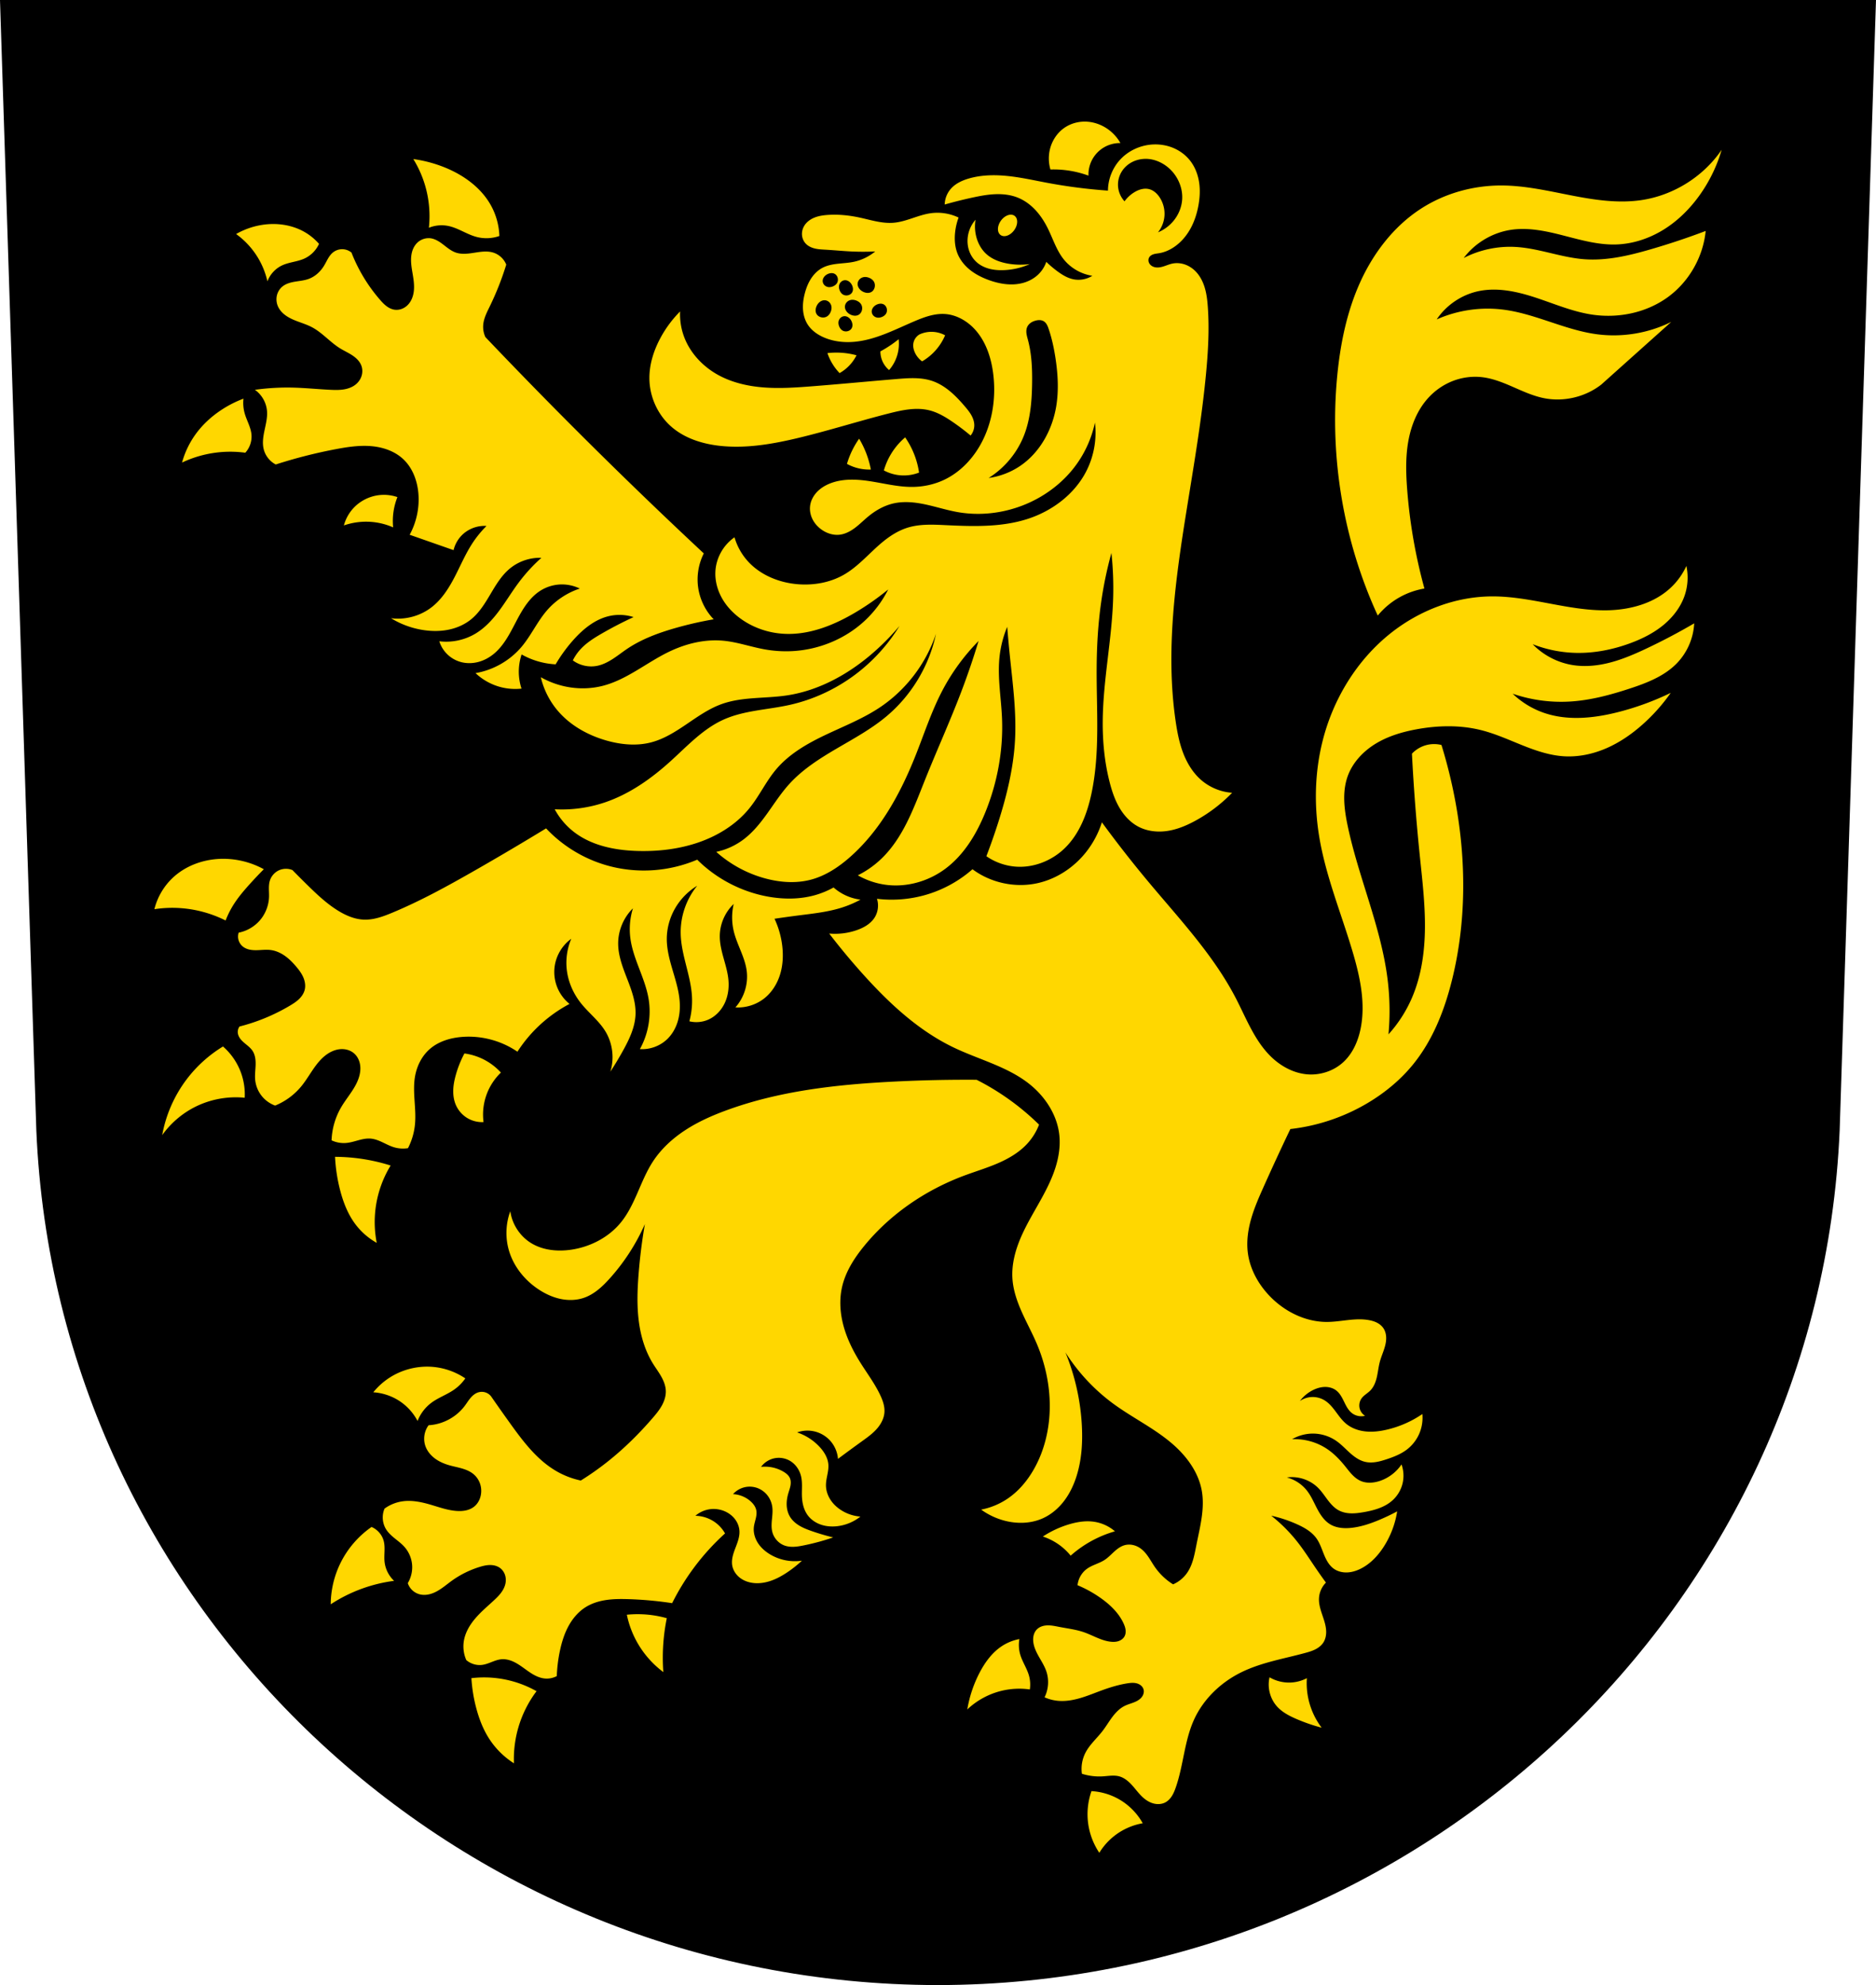 <svg xmlns="http://www.w3.org/2000/svg" width="701.33" height="741.77" viewBox="0 0 701.334 741.769"><g transform="translate(-10.304-32.854)" fill-rule="evenodd"><path d="m15.983 38.35l13.398 416.62c7.415 175.25 153.92 314.05 331.59 314.14 177.51-.215 324.07-139.06 331.59-314.14l13.398-416.62h-344.98z" stroke="#000" stroke-width="11"/><path d="m405.65 45.44c-2.711-.029-5.438.752-7.678 2.281-2.8 1.911-4.762 4.957-5.51 8.264-.547 2.415-.466 4.971.23 7.348 1.839-.057 3.682.019 5.51.229 2.976.342 5.91 1.037 8.723 2.066-.077-2.064.405-4.147 1.379-5.969 1.012-1.894 2.554-3.499 4.406-4.586 1.852-1.087 4.01-1.653 6.154-1.613-1.315-2.335-3.23-4.329-5.51-5.738-2.306-1.426-4.994-2.253-7.705-2.281m25.822 8.523c-.345.009-.688.028-1.031.057-4.357.361-8.582 2.333-11.574 5.52-2.939 3.13-4.639 7.395-4.66 11.689-7.623-.538-15.215-1.514-22.727-2.922-4.843-.908-9.661-1.997-14.561-2.52-4.899-.522-9.926-.464-14.662.895-2.552.732-5.075 1.894-6.818 3.896-1.4 1.608-2.217 3.712-2.271 5.844 3.435-.975 6.899-1.841 10.389-2.598 2.792-.605 5.614-1.14 8.469-1.256 2.855-.115 5.761.201 8.416 1.256 2.584 1.026 4.87 2.729 6.756 4.771 1.886 2.043 3.382 4.422 4.607 6.918 1.882 3.834 3.178 8.03 5.844 11.363 2.633 3.296 6.542 5.548 10.715 6.17-2.093 1.333-4.714 1.81-7.143 1.299-2.148-.452-4.076-1.626-5.846-2.924-1.487-1.091-2.899-2.284-4.221-3.57-.624 1.821-1.699 3.485-3.104 4.803-1.501 1.408-3.363 2.41-5.338 2.988-4.237 1.24-8.833.526-12.986-.973-2.456-.886-4.832-2.052-6.891-3.658-2.059-1.606-3.795-3.671-4.799-6.082-1.059-2.542-1.269-5.379-.973-8.117.204-1.884.641-3.742 1.299-5.52-3.205-1.539-6.868-2.111-10.391-1.623-4.768.661-9.162 3.188-13.961 3.57-4.275.34-8.469-1.047-12.662-1.947-3.941-.846-7.993-1.27-12.01-.975-1.686.124-3.384.379-4.945 1.027-1.562.648-2.988 1.721-3.82 3.193-.573 1.014-.847 2.2-.742 3.359.105 1.16.593 2.287 1.391 3.135.915.972 2.189 1.545 3.49 1.846 1.301.301 2.645.353 3.979.428 3.141.177 6.274.493 9.416.648 3.03.15 6.06.15 9.09 0-2.334 1.935-5.148 3.286-8.117 3.896-1.955.402-3.96.487-5.943.715-1.983.228-3.986.611-5.744 1.557-1.727.929-3.149 2.371-4.211 4.02-1.062 1.649-1.779 3.501-2.283 5.396-.517 1.942-.818 3.957-.705 5.963.113 2.01.653 4.01 1.727 5.707 1.416 2.241 3.685 3.842 6.121 4.889 3.552 1.526 7.513 1.967 11.363 1.623 8.02-.716 15.316-4.658 22.729-7.791 3.514-1.485 7.231-2.822 11.04-2.598 4.361.257 8.434 2.602 11.363 5.844 4.135 4.577 6.105 10.756 6.818 16.883.964 8.278-.216 16.874-3.896 24.352-3.135 6.369-8.177 11.932-14.609 14.936-3.644 1.702-7.668 2.558-11.689 2.598-5.686.056-11.251-1.487-16.883-2.273-4.673-.653-9.573-.76-13.961.975-1.835.725-3.562 1.776-4.916 3.211-1.354 1.435-2.32 3.271-2.553 5.23-.201 1.689.151 3.426.914 4.945.763 1.52 1.931 2.823 3.309 3.82 1.96 1.418 4.414 2.226 6.816 1.949 2.138-.247 4.103-1.317 5.818-2.615 1.716-1.298 3.235-2.835 4.896-4.203 2.753-2.267 5.939-4.08 9.416-4.871 3.976-.905 8.142-.443 12.13.42 3.985.863 7.882 2.121 11.898 2.826 10.633 1.868 21.889-.329 31.17-5.844 4.576-2.719 8.696-6.225 12.01-10.389 3.988-5 6.789-10.949 8.115-17.209.749 6.203-.396 12.621-3.246 18.18-4.431 8.646-12.821 14.909-22.08 17.857-9.775 3.113-20.273 2.764-30.52 2.273-4.794-.23-9.708-.468-14.285.975-3.349 1.056-6.371 2.973-9.09 5.193-4.949 4.04-9.07 9.154-14.609 12.338-5.156 2.964-11.28 4.045-17.209 3.572-7.23-.576-14.449-3.574-19.16-9.09-2.09-2.45-3.65-5.348-4.545-8.441-4.138 2.839-6.853 7.652-7.143 12.662-.209 3.616.798 7.257 2.625 10.385 1.827 3.128 4.449 5.753 7.439 7.797 4.49 3.068 9.833 4.849 15.26 5.195 9.613.613 19-3.179 27.27-8.117 4.206-2.511 8.226-5.335 12.01-8.441-2.201 4.373-5.186 8.352-8.768 11.689-7.355 6.854-17.229 10.882-27.27 11.363-3.365.161-6.749-.062-10.07-.65-5.229-.927-10.296-2.759-15.584-3.246-7.02-.647-14.12 1.135-20.455 4.221-8.339 4.061-15.682 10.394-24.676 12.662-3.7.933-7.578 1.136-11.363.65-4.099-.526-8.093-1.858-11.688-3.896 1.06 4.517 3.19 8.78 6.168 12.338 4.717 5.636 11.433 9.375 18.508 11.363 5.381 1.512 11.151 2.062 16.559.65 4.847-1.265 9.152-4.02 13.299-6.832 4.147-2.81 8.29-5.749 13-7.455 7.722-2.797 16.225-2.041 24.35-3.246 12.681-1.881 24.283-8.585 33.768-17.209 3-2.731 5.826-5.661 8.441-8.766-4.309 7.03-9.96 13.236-16.559 18.18-7.301 5.473-15.766 9.397-24.676 11.363-8.254 1.821-16.983 2.02-24.676 5.52-7.681 3.497-13.541 9.929-19.805 15.586-7.158 6.466-15.219 12.153-24.352 15.26-6.04 2.053-12.464 2.94-18.83 2.598 1.76 3.269 4.209 6.165 7.143 8.441 6.714 5.211 15.529 6.927 24.03 7.143 7.35.187 14.765-.641 21.754-2.922 7.609-2.483 14.753-6.78 19.805-12.988 3.735-4.591 6.242-10.09 10.06-14.609 4.877-5.764 11.619-9.614 18.438-12.855 6.819-3.242 13.907-6.02 20.2-10.197 9.83-6.521 17.388-16.402 21.11-27.598-2.517 11.952-9.146 23-18.508 30.846-5.679 4.759-12.244 8.313-18.639 12.06-6.394 3.744-12.747 7.779-17.725 13.268-3.03 3.343-5.489 7.155-8.113 10.826-2.625 3.671-5.475 7.26-9.1 9.953-2.977 2.214-6.435 3.776-10.06 4.545 5.355 4.792 11.873 8.275 18.832 10.06 5.405 1.39 11.164 1.757 16.559.326 5.486-1.455 10.351-4.689 14.609-8.441 11.389-10.04 18.871-23.789 24.484-37.893 3.217-8.08 5.912-16.405 9.932-24.12 3.58-6.871 8.193-13.203 13.637-18.717-1.938 6.421-4.105 12.774-6.494 19.04-4.253 11.155-9.209 22.03-13.637 33.12-4.167 10.434-8.118 21.449-16.232 29.22-2.59 2.481-5.558 4.567-8.768 6.168 3.288 1.884 6.954 3.106 10.715 3.572 7.631.945 15.545-1.308 21.754-5.844 7.174-5.241 11.935-13.191 15.26-21.43 4.475-11.09 6.677-23.12 6.168-35.06-.319-7.477-1.684-14.952-.973-22.402.383-4.01 1.372-7.968 2.922-11.689.284 3.575.607 7.147.973 10.715 1.074 10.475 2.503 20.979 1.949 31.494-.548 10.393-3.03 20.598-6.17 30.52-1.385 4.373-2.901 8.704-4.545 12.986 3.243 2.253 7.1 3.615 11.04 3.896 6.649.475 13.379-2.195 18.18-6.818 5.557-5.35 8.456-12.911 10.06-20.455 3.282-15.394 1.846-31.34 1.949-47.08.053-8.03.512-16.07 1.623-24.03.887-6.353 2.19-12.649 3.896-18.832.6 5.604.816 11.251.648 16.885-.456 15.315-3.747 30.458-3.895 45.779-.075 7.754.664 15.54 2.596 23.05.844 3.28 1.926 6.531 3.635 9.455 1.709 2.924 4.084 5.523 7.08 7.104 3.248 1.714 7.08 2.145 10.715 1.625 3.783-.541 7.365-2.059 10.715-3.896 5.03-2.759 9.64-6.275 13.635-10.391-4.287-.289-8.463-2.028-11.688-4.869-3.03-2.668-5.177-6.228-6.619-9.998-1.442-3.77-2.21-7.763-2.797-11.756-3.891-26.486-.038-53.44 4.221-79.871 2.696-16.731 5.559-33.452 7.143-50.32.77-8.201 1.237-16.459.65-24.676-.176-2.466-.451-4.942-1.17-7.307-.719-2.365-1.907-4.63-3.701-6.33-1.112-1.053-2.448-1.876-3.906-2.344-1.458-.468-3.038-.574-4.535-.254-1.264.271-2.446.834-3.693 1.174-.624.17-1.266.284-1.912.271-.646-.012-1.298-.154-1.861-.471-.56-.314-1.029-.806-1.262-1.404-.233-.598-.216-1.3.096-1.861.172-.31.427-.57.719-.771.291-.201.619-.344.957-.449.676-.21 1.389-.266 2.088-.383 1.978-.33 3.855-1.156 5.52-2.273 2.523-1.695 4.563-4.057 6.06-6.703 1.495-2.646 2.457-5.572 3.03-8.557.556-2.89.755-5.869.336-8.781-.419-2.913-1.475-5.76-3.258-8.102-1.67-2.194-3.956-3.902-6.506-4.951-2.231-.918-4.659-1.338-7.07-1.275m212.15 2.02c-6.904 10.11-18.18 17.12-30.3 18.826-8.644 1.219-17.433-.144-26-1.814-8.569-1.67-17.15-3.658-25.883-3.695-10.661-.046-21.363 2.921-30.3 8.725-10.1 6.558-17.716 16.527-22.676 27.504-4.96 10.977-7.395 22.952-8.549 34.941-2.933 30.482 2.353 61.717 15.15 89.54 2.291-2.787 5.111-5.138 8.266-6.889 2.849-1.581 5.97-2.672 9.184-3.213-3.301-12-5.456-24.321-6.428-36.732-.473-6.04-.664-12.153.371-18.12 1.035-5.968 3.367-11.827 7.434-16.316 2.518-2.779 5.671-4.988 9.162-6.355 3.491-1.368 7.317-1.889 11.04-1.451 4.03.474 7.837 2.033 11.553 3.654 3.716 1.622 7.435 3.336 11.406 4.152 7.467 1.536 15.57-.361 21.58-5.05l26.17-23.418c-8.599 4.274-18.494 5.897-28.01 4.592-11.936-1.637-22.942-7.688-34.896-9.184-8.393-1.05-17.07.236-24.795 3.674 3.582-5.354 9.309-9.228 15.611-10.561 7.11-1.504 14.504.147 21.406 2.42 6.902 2.273 13.655 5.186 20.836 6.303 9.861 1.534 20.38-.582 28.469-6.428 7.96-5.753 13.28-15.02 14.234-24.795-6.792 2.57-13.687 4.869-20.662 6.889-8.07 2.336-16.418 4.313-24.795 3.672-8.692-.666-17.01-4.126-25.713-4.592-6.642-.355-13.372 1.087-19.285 4.133 4.277-5.682 10.865-9.567 17.906-10.561 6.541-.923 13.164.561 19.561 2.211 6.397 1.65 12.866 3.491 19.469 3.299 6.254-.182 12.396-2.222 17.723-5.504 5.327-3.282 9.856-7.775 13.5-12.861 3.685-5.144 6.493-10.916 8.266-16.99m-215.49 3.355c3.559-.042 7.03 1.6 9.541 4.127 2.906 2.928 4.578 7.105 4.254 11.217-.231 2.928-1.45 5.754-3.352 7.992-1.528 1.799-3.492 3.227-5.674 4.127 1.456-1.81 2.323-4.086 2.438-6.406.115-2.32-.521-4.671-1.791-6.615-.923-1.413-2.241-2.65-3.869-3.096-.958-.262-1.981-.236-2.947-.001-.967.227-1.88.649-2.725 1.17-1.407.868-2.642 2.01-3.611 3.354-1.576-1.694-2.471-4-2.449-6.318.017-1.778.566-3.545 1.547-5.03.933-1.41 2.249-2.558 3.754-3.328 1.505-.77 3.194-1.166 4.885-1.186m-273.62.078c2.155 3.493 3.777 7.315 4.791 11.293 1.193 4.679 1.543 9.574 1.027 14.375 2.26-.921 4.792-1.163 7.186-.686 3.727.744 6.936 3.133 10.609 4.107 2.8.743 5.823.622 8.555-.342-.129-3.935-1.193-7.839-3.08-11.295-3.684-6.749-10.316-11.512-17.453-14.373-3.733-1.496-7.65-2.533-11.635-3.08m223.357 20.785a3.052 4.437 36.024 0 0 -3.672 2.225 3.052 4.437 36.024 0 0 -.131 5.379 3.052 4.437 36.024 0 0 5.078 -1.805 3.052 4.437 36.024 0 0 .131 -5.379 3.052 4.437 36.024 0 0 -1.406 -.42m-13.176 1.9c-1.623 1.851-2.658 4.209-2.922 6.656-.183 1.698.002 3.441.578 5.05.577 1.608 1.549 3.078 2.832 4.205 1.324 1.164 2.954 1.948 4.658 2.398 1.704.451 3.482.577 5.244.523 3.407-.103 6.792-.881 9.902-2.273-2.693.359-5.441.304-8.117-.162-3.03-.527-6.04-1.63-8.279-3.732-1.754-1.648-2.949-3.845-3.572-6.17-.566-2.109-.677-4.339-.324-6.494m-262.46 1.59c-1.37-.005-2.739.097-4.09.301-3.466.524-6.833 1.698-9.873 3.443 2.871 2.065 5.372 4.643 7.348 7.576 2.06 3.06 3.547 6.504 4.361 10.1.967-2.604 2.991-4.797 5.51-5.969 2.616-1.218 5.635-1.339 8.266-2.525 2.42-1.091 4.418-3.09 5.51-5.51-1.508-1.728-3.3-3.209-5.281-4.363-3.541-2.063-7.641-3.039-11.75-3.055m58.04 5.289c-1.561-.017-3.124.606-4.256 1.688-.718.687-1.268 1.543-1.643 2.463-.628 1.541-.77 3.243-.678 4.904.092 1.661.411 3.299.678 4.941.314 1.931.557 3.897.328 5.84-.229 1.943-.97 3.881-2.379 5.238-.646.622-1.423 1.113-2.271 1.404-.848.291-1.767.382-2.652.238-1.09-.177-2.102-.7-2.979-1.371-.877-.671-1.63-1.489-2.355-2.322-4.535-5.209-8.162-11.207-10.668-17.643-.972-.802-2.226-1.254-3.486-1.254-1.26 0-2.517.451-3.488 1.254-.765.632-1.344 1.46-1.842 2.318-.498.859-.925 1.758-1.441 2.605-1.337 2.195-3.33 4.04-5.744 4.924-1.622.593-3.367.738-5.07 1.023-1.704.286-3.444.747-4.775 1.848-1.043.862-1.774 2.089-2.059 3.412-.285 1.323-.129 2.734.416 3.973.514 1.168 1.358 2.173 2.346 2.98.987.808 2.117 1.428 3.283 1.945 2.333 1.034 4.836 1.678 7.092 2.871 3.875 2.05 6.765 5.582 10.494 7.887 1.488.92 3.098 1.636 4.559 2.6 1.46.964 2.801 2.233 3.41 3.873.45 1.211.467 2.573.088 3.809-.379 1.235-1.144 2.343-2.139 3.168-1.269 1.053-2.877 1.637-4.504 1.9-1.627.264-3.287.225-4.934.15-4.654-.21-9.294-.702-13.951-.82-4.799-.122-9.606.152-14.359.82 2.535 1.782 4.231 4.709 4.514 7.795.221 2.409-.376 4.81-.881 7.176-.505 2.366-.923 4.835-.352 7.186.593 2.44 2.283 4.591 4.514 5.744 7.392-2.384 14.934-4.304 22.566-5.744 4.305-.812 8.69-1.474 13.06-1.113 4.366.361 8.76 1.828 11.973 4.807 3.587 3.326 5.383 8.251 5.744 13.13.388 5.235-.768 10.575-3.283 15.182l16.412 5.744c.474-1.986 1.475-3.845 2.873-5.334 2.389-2.546 5.953-3.941 9.436-3.693-2 1.99-3.797 4.195-5.334 6.564-2.581 3.978-4.424 8.379-6.615 12.584-2.191 4.205-4.814 8.313-8.564 11.215-4.255 3.293-9.847 4.802-15.182 4.102 3.861 2.373 8.225 3.923 12.719 4.514 3.01.396 6.091.364 9.06-.279 2.967-.643 5.818-1.907 8.174-3.822 3.083-2.507 5.19-5.99 7.219-9.406 2.029-3.417 4.101-6.912 7.143-9.469 3.284-2.762 7.61-4.254 11.898-4.104-3.18 2.845-6.073 6.01-8.617 9.438-2.479 3.337-4.625 6.913-7.102 10.252-2.477 3.339-5.335 6.48-8.898 8.621-4.03 2.421-8.877 3.45-13.541 2.873.589 1.88 1.664 3.604 3.092 4.961 1.428 1.357 3.208 2.342 5.115 2.834 2.047.528 4.227.487 6.275-.037 2.048-.524 3.965-1.522 5.623-2.834 3.911-3.096 6.227-7.725 8.537-12.146 2.31-4.421 4.9-8.967 9.105-11.65 2.172-1.386 4.704-2.203 7.277-2.346 2.573-.143 5.182.386 7.494 1.523-4.743 1.558-9.05 4.428-12.311 8.207-3.599 4.168-5.887 9.328-9.436 13.539-4.352 5.165-10.573 8.72-17.232 9.848 2.74 2.599 6.172 4.459 9.846 5.334 2.397.571 4.894.727 7.344.459-.647-1.984-.989-4.068-1.01-6.154-.018-2.242.339-4.487 1.049-6.613 1.819 1.024 3.748 1.85 5.744 2.461 2.263.693 4.611 1.109 6.975 1.232 1.887-3.213 4.089-6.242 6.564-9.03 3.664-4.122 8.158-7.826 13.541-9.03 2.974-.664 6.124-.521 9.03.41-4.058 1.867-8.03 3.922-11.898 6.154-2.975 1.717-5.934 3.579-8.205 6.156-1.03 1.169-1.907 2.474-2.598 3.871 2.526 1.869 5.841 2.632 8.93 2.057 2.142-.399 4.13-1.402 5.963-2.58 1.833-1.178 3.541-2.539 5.348-3.758 5.457-3.68 11.724-5.986 18.05-7.797 4.723-1.351 9.52-2.447 14.361-3.281-3.02-3.129-5.05-7.198-5.744-11.49-.716-4.446.012-9.113 2.051-13.13-17.54-16.364-34.776-33.05-51.697-50.06-10.1-10.147-20.08-20.406-29.953-30.773-.653-1.401-.938-2.97-.82-4.512.189-2.474 1.376-4.746 2.463-6.977 2.449-5.03 4.509-10.244 6.154-15.59-.852-2.14-2.718-3.85-4.924-4.514-2.249-.676-4.661-.294-6.98.07-2.32.365-4.752.698-6.971-.07-1.724-.597-3.153-1.805-4.6-2.916-1.447-1.111-3.03-2.18-4.836-2.418-.222-.029-.445-.044-.668-.047m150.73 13.07c.423.019.846.141 1.197.377.435.292.746.748.908 1.246.218.668.171 1.427-.17 2.041-.339.611-.941 1.042-1.59 1.303-.574.23-1.208.34-1.816.227-.516-.096-1-.354-1.363-.736-.386-.411-.62-.965-.623-1.529-.003-.65.296-1.279.736-1.758.402-.437.918-.762 1.477-.963.398-.143.821-.226 1.244-.207m12.379 1.447c.523-.007 1.051.111 1.539.307.735.296 1.416.788 1.801 1.48.387.697.44 1.559.193 2.316-.184.565-.536 1.083-1.029 1.414-.398.267-.876.405-1.355.426-.479.021-.961-.07-1.412-.232-.633-.228-1.217-.598-1.672-1.094-.499-.544-.84-1.256-.836-1.994.003-.64.269-1.27.707-1.736.407-.434.96-.727 1.545-.836.172-.032.345-.048.52-.051m-7.439 1.201c.65-.003 1.277.298 1.756.738.437.402.762.918.963 1.477.143.398.226.821.207 1.244-.019.423-.141.846-.377 1.197-.292.435-.748.746-1.246.908-.668.218-1.427.169-2.041-.172-.611-.339-1.042-.939-1.303-1.588-.23-.574-.34-1.208-.227-1.816.096-.516.354-1 .736-1.363.411-.386.967-.622 1.531-.625m2.691 7.318c.523-.007 1.049.111 1.537.307.735.296 1.416.788 1.801 1.48.387.697.44 1.557.193 2.314-.184.565-.536 1.085-1.029 1.416-.398.267-.876.405-1.355.426-.479.021-.959-.07-1.41-.232-.633-.228-1.217-.598-1.672-1.094-.499-.544-.841-1.256-.838-1.994.003-.64.271-1.27.709-1.736.408-.434.958-.729 1.543-.838.172-.032.347-.047.521-.049m-10.4.168c.64.003 1.27.269 1.736.707.434.407.729.96.838 1.545.128.689.004 1.408-.258 2.059-.296.735-.788 1.416-1.48 1.801-.697.387-1.557.44-2.314.193-.565-.184-1.085-.536-1.416-1.029-.267-.398-.405-.876-.426-1.355-.021-.479.07-.959.232-1.41.228-.633.598-1.219 1.094-1.674.544-.499 1.256-.84 1.994-.836m21.11 1.285c.423.019.846.139 1.197.375.435.292.746.748.908 1.246.218.668.171 1.427-.17 2.041-.339.611-.941 1.042-1.59 1.303-.574.23-1.208.34-1.816.227-.516-.096-1-.354-1.363-.736-.386-.411-.62-.965-.623-1.529-.003-.65.298-1.279.738-1.758.402-.437.916-.762 1.475-.963.398-.143.821-.224 1.244-.205m-75.09 2.895c-3.02 3.038-5.587 6.533-7.576 10.33-2.41 4.602-3.985 9.729-3.904 14.924.104 6.661 3.058 13.251 8.04 17.678 5.118 4.552 12.01 6.673 18.826 7.346 9.617.949 19.299-.736 28.697-2.984 11.411-2.73 22.606-6.295 33.979-9.184 4.962-1.26 10.186-2.391 15.15-1.146 3.171.794 6.03 2.513 8.725 4.361 2.299 1.575 4.522 3.262 6.658 5.05.899-1.084 1.396-2.494 1.377-3.902-.018-1.311-.468-2.588-1.113-3.729-.645-1.141-1.481-2.162-2.33-3.16-3.435-4.04-7.362-7.98-12.398-9.643-4.178-1.379-8.702-1.052-13.09-.688-10.716.892-21.42 1.923-32.14 2.754-5.847.453-11.725.846-17.572.402-5.848-.444-11.701-1.753-16.865-4.533-5.907-3.18-10.828-8.377-13.09-14.693-1.049-2.933-1.519-6.072-1.377-9.184m61.5 1.779c.65-.003 1.279.298 1.758.738.437.402.762.916.963 1.475.143.398.224.823.205 1.246-.019.423-.139.844-.375 1.195-.292.435-.748.746-1.246.908-.668.218-1.427.171-2.041-.17-.611-.339-1.042-.941-1.303-1.59-.23-.574-.34-1.208-.227-1.816.096-.516.354-1 .736-1.361.411-.386.965-.622 1.529-.625m72.959 1.471c.532.028 1.064.169 1.516.451.485.303.86.758 1.143 1.256.282.497.478 1.038.662 1.58 1.222 3.598 2.01 7.331 2.578 11.09.887 5.889 1.225 11.916.258 17.793-1.462 8.888-6.167 17.444-13.666 22.434-3.472 2.31-7.472 3.82-11.604 4.383 5.897-3.678 10.576-9.273 13.15-15.729 2.432-6.098 2.985-12.775 3.094-19.34.092-5.542-.122-11.147-1.547-16.504-.215-.808-.458-1.612-.559-2.441-.1-.83-.05-1.698.301-2.457.279-.605.74-1.117 1.283-1.502.543-.385 1.167-.646 1.811-.818.514-.138 1.048-.221 1.58-.193m-40.26 4.373c-1.616-.037-3.238.298-4.707.973-1.179.684-2.034 1.906-2.273 3.248-.226 1.265.08 2.581.65 3.732.602 1.216 1.502 2.285 2.598 3.086 1.474-.855 2.841-1.895 4.059-3.086 1.933-1.891 3.487-4.165 4.545-6.654-1.49-.811-3.175-1.26-4.871-1.299m-12.5 2.76c-.842.681-1.707 1.33-2.596 1.947-1.357.943-2.769 1.811-4.223 2.598-.006 1.164.217 2.328.65 3.408.554 1.38 1.455 2.62 2.598 3.572 1.424-1.641 2.484-3.594 3.084-5.682.544-1.891.71-3.889.486-5.844m-23.295 5c-1.112 0-2.224.063-3.328.191.522 1.539 1.234 3.02 2.111 4.385.708 1.104 1.524 2.139 2.434 3.084 1.247-.705 2.399-1.582 3.41-2.598 1.181-1.186 2.172-2.562 2.922-4.059-1.384-.375-2.796-.647-4.221-.813-1.104-.128-2.216-.191-3.328-.191m-221.64 17.215c-2.986 1.122-5.842 2.59-8.494 4.363-3.619 2.42-6.866 5.424-9.414 8.953-2.297 3.181-4.02 6.776-5.05 10.561 3.911-1.852 8.11-3.096 12.398-3.674 3.727-.502 7.521-.502 11.248 0 1.686-1.836 2.544-4.406 2.297-6.887-.272-2.729-1.777-5.168-2.525-7.807-.506-1.784-.663-3.666-.459-5.51m247.37 14.471c-2.117 1.798-3.935 3.947-5.357 6.332-1.12 1.879-1.996 3.903-2.598 6.01 1.757.95 3.699 1.56 5.684 1.785 2.519.286 5.106-.05 7.467-.973-.315-2.16-.86-4.287-1.623-6.332-.9-2.41-2.103-4.707-3.572-6.818m-17.207.488c-.911 1.29-1.726 2.648-2.436 4.059-.863 1.717-1.572 3.511-2.111 5.355 1.131.618 2.332 1.109 3.572 1.461 1.737.494 3.552.715 5.357.65-.345-1.82-.834-3.614-1.461-5.357-.771-2.144-1.751-4.213-2.922-6.168m-177.81 20.984c-.588.005-1.178.043-1.762.115-3.57.439-6.97 2.16-9.428 4.787-1.718 1.836-2.975 4.099-3.627 6.527 3.752-1.304 7.815-1.705 11.75-1.16 2.297.318 4.548.954 6.672 1.885-.197-1.978-.147-3.981.146-5.947.274-1.837.761-3.642 1.449-5.367-1.67-.572-3.436-.855-5.201-.84m487.07 26.58c-1.398 3.05-3.395 5.824-5.844 8.117-6.262 5.865-15.13 8.28-23.703 8.441-14.521.273-28.659-5.271-43.18-5.195-13.599.071-26.985 5.214-37.662 13.637-12.795 10.09-21.719 24.768-25.65 40.584-2.841 11.428-3.161 23.439-1.299 35.07 2.408 15.03 8.36 29.23 12.664 43.83 2.703 9.171 4.771 18.868 2.922 28.25-.933 4.733-2.949 9.391-6.494 12.662-3.626 3.346-8.723 4.996-13.637 4.545-5.163-.474-9.963-3.159-13.637-6.818-6.01-5.989-9.07-14.224-12.986-21.754-8.326-16.01-20.888-29.335-32.467-43.18-6.084-7.276-11.933-14.748-17.533-22.402-1.267 3.99-3.256 7.749-5.844 11.04-4.542 5.776-11.01 10.09-18.18 11.689-8.355 1.869-17.485-.08-24.35-5.195-4.62 4.059-10.07 7.171-15.91 9.09-6.353 2.087-13.167 2.759-19.805 1.949.771 2.371.401 5.085-.975 7.164-1.482 2.239-3.959 3.632-6.492 4.523-3.317 1.168-6.888 1.614-10.391 1.299 4.118 5.366 8.453 10.566 12.988 15.584 9.661 10.689 20.459 20.701 33.441 26.949 9.318 4.484 19.716 7.02 27.922 13.311 6.178 4.738 10.871 11.74 11.688 19.482.431 4.086-.214 8.234-1.455 12.15-1.241 3.916-3.066 7.62-5.04 11.225-2.61 4.772-5.494 9.41-7.689 14.387-2.195 4.977-3.695 10.38-3.35 15.809.277 4.351 1.726 8.547 3.5 12.529 1.774 3.982 3.883 7.811 5.59 11.822 3.137 7.374 4.883 15.363 4.871 23.377-.013 8.12-1.865 16.299-5.844 23.377-2.426 4.315-5.663 8.231-9.74 11.04-3.02 2.078-6.469 3.525-10.07 4.221 2.723 1.972 5.829 3.413 9.09 4.221 4.613 1.141 9.627.976 13.961-.975 3.185-1.433 5.916-3.785 8.02-6.572 2.105-2.787 3.603-6 4.641-9.338 1.852-5.954 2.256-12.278 1.947-18.506-.469-9.46-2.564-18.838-6.168-27.598 4.689 7.424 10.78 13.959 17.857 19.16 7.289 5.353 15.601 9.298 22.402 15.26 5.179 4.539 9.482 10.432 10.715 17.207 1.215 6.677-.623 13.475-1.949 20.13-.742 3.722-1.382 7.615-3.57 10.715-1.303 1.846-3.122 3.323-5.195 4.221-2.682-1.671-5.02-3.896-6.818-6.494-.818-1.181-1.524-2.436-2.328-3.627-.804-1.191-1.718-2.33-2.867-3.191-.871-.653-1.873-1.137-2.936-1.375-1.063-.238-2.186-.226-3.232.076-1.499.433-2.771 1.424-3.922 2.477-1.151 1.053-2.234 2.198-3.545 3.043-2.038 1.314-4.521 1.839-6.494 3.248-1.994 1.423-3.331 3.73-3.572 6.168 3.091 1.291 6.04 2.929 8.768 4.871 3.474 2.472 6.666 5.537 8.441 9.414.352.769.646 1.575.746 2.414.1.839-.007 1.72-.422 2.457-.481.855-1.346 1.452-2.281 1.748-.935.296-1.939.311-2.914.199-3.549-.408-6.685-2.414-10.06-3.57-2.935-1-6.05-1.364-9.09-1.949-1.455-.279-2.915-.612-4.396-.578-.741.017-1.484.128-2.182.377-.698.249-1.35.641-1.863 1.176-.563.587-.944 1.336-1.148 2.123-.204.787-.236 1.613-.15 2.422.213 2.01 1.124 3.879 2.119 5.641.995 1.762 2.096 3.485 2.752 5.398 1.083 3.161.842 6.751-.65 9.74 1.54.689 3.192 1.13 4.871 1.299 2.848.287 5.727-.205 8.475-1.01 2.748-.801 5.395-1.909 8.08-2.891 3.063-1.118 6.197-2.074 9.416-2.596 1.19-.193 2.422-.324 3.588-.02.583.152 1.141.416 1.602.805.461.389.819.905.979 1.486.228.832.03 1.747-.422 2.482-.452.735-1.137 1.303-1.887 1.73-1.499.855-3.248 1.173-4.791 1.945-1.881.941-3.371 2.515-4.631 4.199-1.259 1.685-2.327 3.509-3.611 5.174-2.12 2.748-4.838 5.077-6.412 8.17-1.213 2.384-1.674 5.145-1.299 7.793 2.508.8 5.165 1.133 7.793.975 2.064-.124 4.175-.543 6.17 0 1.914.521 3.489 1.874 4.818 3.346 1.329 1.472 2.486 3.104 3.947 4.445 1.134 1.041 2.464 1.904 3.947 2.316 1.483.412 3.13.346 4.494-.367 1.023-.534 1.843-1.403 2.463-2.377.619-.974 1.051-2.054 1.434-3.143 2.902-8.262 3.214-17.345 6.818-25.326 3.536-7.828 10.134-14.1 17.857-17.855 7.434-3.618 15.722-4.979 23.701-7.145 1.293-.351 2.589-.727 3.787-1.328 1.198-.601 2.303-1.441 3.03-2.566.774-1.197 1.08-2.656 1.059-4.082-.022-1.426-.355-2.829-.775-4.191-.84-2.725-2.053-5.437-1.908-8.285.111-2.178 1.055-4.304 2.598-5.846-1.33-1.817-2.628-3.657-3.895-5.52-2.23-3.278-4.363-6.628-6.818-9.74-2.851-3.613-6.127-6.89-9.74-9.74 3.347.742 6.617 1.834 9.74 3.248 2.713 1.229 5.402 2.776 7.143 5.193 1.29 1.791 1.97 3.934 2.801 5.979.831 2.044 1.896 4.104 3.691 5.387 1.435 1.025 3.244 1.461 5.01 1.396 1.762-.065 3.483-.607 5.061-1.396 3.673-1.838 6.573-4.968 8.766-8.441 2.485-3.937 4.155-8.388 4.871-12.988-2.218 1.193-4.494 2.277-6.818 3.246-3.332 1.39-6.799 2.554-10.391 2.924-2.665.274-5.488.071-7.791-1.299-2.232-1.328-3.731-3.597-4.938-5.896-1.207-2.299-2.218-4.73-3.83-6.766-1.877-2.371-4.54-4.109-7.467-4.871 4.215-.605 8.678.884 11.688 3.896 1.363 1.365 2.422 2.996 3.59 4.531 1.168 1.535 2.494 3.02 4.203 3.91 1.371.718 2.93 1.023 4.477 1.068 1.547.045 3.088-.161 4.613-.42 3.98-.675 8.08-1.803 11.04-4.545 1.776-1.643 3.056-3.816 3.629-6.166.573-2.35.439-4.87-.381-7.146-1.93 2.872-4.833 5.079-8.117 6.17-2.311.768-4.91.972-7.143 0-1.242-.541-2.311-1.419-3.246-2.398-.935-.98-1.747-2.067-2.598-3.121-1.979-2.452-4.193-4.752-6.818-6.494-3.804-2.525-8.428-3.795-12.988-3.57 2.517-1.475 5.46-2.212 8.375-2.098 2.915.114 5.79 1.079 8.184 2.746 1.83 1.275 3.358 2.929 5.02 4.42 1.659 1.491 3.527 2.859 5.697 3.373 1.344.318 2.751.294 4.115.078 1.364-.216 2.691-.619 4-1.053 2.632-.872 5.258-1.898 7.467-3.572 2.02-1.529 3.635-3.579 4.652-5.896 1.017-2.317 1.431-4.895 1.191-7.414-4.02 2.752-8.562 4.744-13.311 5.844-2.599.602-5.287.938-7.939.656-2.653-.282-5.278-1.214-7.32-2.93-1.533-1.288-2.685-2.958-3.885-4.561-1.2-1.603-2.506-3.19-4.232-4.205-1.38-.811-2.994-1.219-4.594-1.162-1.6.057-3.18.579-4.498 1.486 1.349-1.805 3.152-3.269 5.195-4.221 1.344-.626 2.808-1.032 4.291-1.029 1.483.003 2.986.438 4.15 1.355 1.357 1.069 2.153 2.678 2.91 4.23.757 1.553 1.563 3.16 2.934 4.211 1.361 1.043 3.214 1.412 4.871.973-1.054-.649-1.82-1.749-2.063-2.963-.243-1.214.04-2.524.764-3.529.853-1.185 2.217-1.885 3.246-2.922 1.346-1.357 2.052-3.224 2.477-5.088.424-1.864.605-3.78 1.096-5.627.566-2.132 1.538-4.142 2.051-6.287.257-1.072.398-2.182.305-3.281-.093-1.099-.427-2.189-1.057-3.094-.582-.836-1.401-1.494-2.305-1.965-.903-.471-1.89-.763-2.891-.957-2.614-.507-5.31-.348-7.957-.059-2.647.289-5.288.705-7.951.707-8.06.006-15.858-3.91-21.43-9.74-4.253-4.45-7.37-10.125-8.117-16.234-.513-4.197.094-8.471 1.254-12.537 1.16-4.066 2.864-7.952 4.59-11.813 3.261-7.294 6.617-14.547 10.07-21.754 10.806-1.217 21.325-4.91 30.52-10.715 5.733-3.619 10.968-8.06 15.26-13.311 7.387-9.03 11.784-20.17 14.609-31.494 5.442-21.801 5.393-44.791 1.299-66.885-1.321-7.127-3.055-14.177-5.193-21.1-1.803-.452-3.717-.452-5.52 0-2.099.526-4.04 1.669-5.52 3.248.65 12.685 1.624 25.352 2.922 37.986.919 8.946 2 17.902 1.939 26.895-.061 8.993-1.303 18.09-4.861 26.352-2.148 4.985-5.124 9.613-8.768 13.637.621-6.804.513-13.672-.324-20.453-2.427-19.665-10.863-38.08-14.936-57.47-1.285-6.117-2.107-12.621 0-18.506 1.829-5.109 5.766-9.292 10.393-12.13 4.627-2.835 9.922-4.417 15.258-5.406 8.04-1.492 16.418-1.683 24.35.324 5.246 1.327 10.2 3.584 15.223 5.598 5.02 2.01 10.222 3.809 15.623 4.143 5.448.336 10.933-.848 15.936-3.03 5-2.183 9.539-5.343 13.609-8.98 3.896-3.481 7.39-7.413 10.391-11.689-6.233 3.02-12.772 5.421-19.482 7.143-9.147 2.346-18.992 3.398-27.922.326-4.352-1.497-8.37-3.955-11.688-7.145 6.862 2.354 14.186 3.353 21.428 2.922 7.65-.455 15.12-2.478 22.402-4.869 6.367-2.091 12.861-4.613 17.533-9.416 3.869-3.977 6.224-9.394 6.494-14.936-5.809 3.401-11.769 6.544-17.857 9.416-4.33 2.043-8.747 3.956-13.375 5.182-4.628 1.226-9.496 1.752-14.223.988-5.64-.911-10.962-3.688-14.936-7.793 5.165 2.024 10.689 3.128 16.234 3.246 6.853.145 13.693-1.211 20.13-3.57 4.395-1.612 8.655-3.713 12.295-6.656 3.64-2.943 6.647-6.771 8.16-11.201 1.206-3.531 1.434-7.391.65-11.04m-426.3 98.05c-8.905 5.434-17.888 10.737-26.947 15.908-9.927 5.667-19.969 11.188-30.52 15.586-3.42 1.426-7.01 2.752-10.715 2.596-3.353-.141-6.55-1.5-9.416-3.246-4.21-2.565-7.838-5.969-11.363-9.416-1.97-1.926-3.918-3.874-5.844-5.844-1.607-.676-3.497-.643-5.08.088-1.583.731-2.833 2.147-3.361 3.809-.627 1.971-.253 4.101-.326 6.168-.112 3.146-1.315 6.244-3.359 8.639-2.044 2.394-4.914 4.07-8 4.674-.285.9-.298 1.884-.033 2.791.264.907.805 1.732 1.529 2.338.693.579 1.54.952 2.418 1.164.878.212 1.787.267 2.689.258 1.806-.019 3.62-.291 5.41-.057 1.913.25 3.719 1.076 5.295 2.189 1.576 1.113 2.935 2.508 4.184 3.979 1.048 1.233 2.034 2.542 2.676 4.03.642 1.486.918 3.173.508 4.738-.348 1.331-1.171 2.503-2.168 3.451-.997.948-2.169 1.692-3.352 2.395-5.86 3.483-12.225 6.115-18.832 7.791-.474.65-.707 1.471-.648 2.273.055.746.354 1.46.773 2.08.42.62.957 1.153 1.521 1.645 1.129.983 2.405 1.846 3.227 3.098 1 1.522 1.2 3.433 1.146 5.254-.053 1.82-.331 3.643-.174 5.457.186 2.152.998 4.245 2.313 5.959 1.314 1.714 3.125 3.043 5.154 3.781 3.769-1.529 7.149-4.01 9.74-7.145 3.058-3.699 5.061-8.312 8.766-11.363 1.552-1.278 3.404-2.25 5.396-2.52.996-.135 2.02-.092 2.994.162.973.254 1.892.722 2.648 1.385 1.272 1.115 2.029 2.749 2.25 4.426.221 1.677-.062 3.393-.625 4.988-1.393 3.949-4.383 7.098-6.494 10.715-2.18 3.735-3.42 8.02-3.572 12.338 1.711.803 3.637 1.144 5.52.975 1.539-.138 3.03-.606 4.52-1.01 1.493-.402 3.03-.742 4.572-.615 1.56.128 3.04.727 4.457 1.393 1.417.666 2.808 1.408 4.309 1.854 1.678.498 3.469.609 5.195.324 1.404-2.725 2.29-5.716 2.598-8.766.599-5.934-.973-11.973 0-17.857.652-3.946 2.512-7.753 5.52-10.391 3.275-2.872 7.67-4.191 12.01-4.545 7.283-.594 14.751 1.39 20.779 5.52 2.297-3.56 5.03-6.839 8.117-9.74 3.402-3.197 7.237-5.936 11.365-8.117-2.08-1.678-3.711-3.911-4.674-6.404-.963-2.493-1.257-5.24-.846-7.881.622-3.991 2.894-7.699 6.168-10.06-1.6 3.763-2.167 7.959-1.623 12.01.587 4.376 2.458 8.55 5.195 12.01 2.887 3.653 6.718 6.55 9.152 10.52 2.739 4.466 3.445 10.127 1.887 15.13 1.724-2.644 3.348-5.35 4.869-8.115 2.282-4.147 4.373-8.582 4.545-13.313.165-4.542-1.451-8.94-3.092-13.178-1.641-4.238-3.355-8.577-3.4-13.12-.049-4.936 1.992-9.86 5.52-13.313-1.106 3.554-1.441 7.346-.975 11.04.994 7.864 5.495 14.913 6.818 22.729 1.084 6.402-.081 13.161-3.246 18.83 3.804.253 7.689-1.203 10.389-3.895 1.671-1.666 2.885-3.765 3.623-6.01.738-2.241 1.01-4.624.922-6.982-.151-4.15-1.38-8.174-2.559-12.156-1.179-3.982-2.327-8.04-2.311-12.193.015-3.847 1.052-7.677 2.922-11.04 1.994-3.585 4.934-6.64 8.441-8.768-4.066 4.98-6.293 11.429-6.168 17.857.156 8.04 3.823 15.67 4.221 23.701.151 3.056-.179 6.137-.975 9.09 2.365.581 4.921.347 7.143-.65 2.66-1.195 4.782-3.449 6.04-6.082 1.253-2.633 1.669-5.621 1.432-8.527-.23-2.811-1.046-5.535-1.801-8.252-.755-2.717-1.458-5.487-1.445-8.307.019-4.484 1.942-8.929 5.195-12.01-.772 3.296-.772 6.769 0 10.06 1.197 5.11 4.197 9.73 4.869 14.936.629 4.867-.953 9.976-4.221 13.637 3.952.254 7.984-1.049 11.04-3.57 2.71-2.237 4.62-5.364 5.654-8.723 1.034-3.358 1.223-6.941.84-10.434-.394-3.592-1.385-7.12-2.922-10.391 3.134-.467 6.273-.9 9.416-1.299 5.357-.679 10.768-1.267 15.908-2.922 2.357-.759 4.643-1.738 6.818-2.922-1.672-.212-3.314-.65-4.869-1.299-1.893-.789-3.656-1.89-5.195-3.246-2.252 1.256-4.656 2.239-7.143 2.922-5.578 1.531-11.507 1.526-17.203.518-10-1.77-19.428-6.666-26.629-13.83-5.05 2.14-10.442 3.461-15.908 3.896-6.219.495-12.531-.159-18.508-1.947-8.383-2.508-16.08-7.263-22.08-13.637m-120.46 11.363c-6.984-.061-14.08 2.342-19.16 7.143-3.321 3.142-5.718 7.252-6.818 11.689 3.541-.54 7.148-.651 10.715-.326 5.525.503 10.954 2.055 15.91 4.547.783-2.036 1.762-3.998 2.922-5.846 1.682-2.681 3.731-5.111 5.844-7.467 1.789-1.995 3.63-3.944 5.52-5.844-4.557-2.499-9.738-3.851-14.936-3.896m-.324 70.13c-5.269 3.204-9.923 7.415-13.637 12.338-4.595 6.091-7.737 13.271-9.09 20.779 3.106-4.349 7.262-7.944 12.01-10.391 5.76-2.965 12.387-4.221 18.832-3.57.162-3.076-.282-6.184-1.299-9.09-1.353-3.868-3.728-7.373-6.818-10.06m90.26 2.598c-1.377 2.575-2.467 5.301-3.246 8.115-.5 1.807-.874 3.661-.934 5.535-.059 1.875.204 3.776.934 5.504.847 2 2.323 3.738 4.168 4.891 1.845 1.153 4.048 1.721 6.221 1.604-.471-3.605-.02-7.327 1.299-10.715 1.141-2.932 2.928-5.61 5.195-7.791-1.509-1.655-3.267-3.083-5.195-4.221-2.582-1.523-5.47-2.523-8.441-2.922m191.45 9.838c-10.653-.074-21.307.169-31.945.73-20.852 1.101-41.881 3.478-61.49 10.65-5.347 1.956-10.592 4.274-15.365 7.377-4.773 3.103-9.08 7.02-12.188 11.789-4.695 7.201-6.547 16.1-11.98 22.762-4.566 5.597-11.423 9.131-18.568 10.184-5.159.76-10.685.218-15.11-2.549-4.11-2.573-6.993-7.02-7.656-11.828-1.691 4.572-1.903 9.68-.598 14.377 1.716 6.175 6 11.491 11.381 14.975 2.468 1.598 5.187 2.843 8.07 3.438 2.88.594 5.927.519 8.705-.443 3.815-1.321 6.88-4.187 9.582-7.188 5.433-6.03 9.9-12.937 13.178-20.365-1.111 6.345-1.909 12.743-2.395 19.17-.426 5.643-.612 11.334.092 16.949.704 5.616 2.325 11.18 5.297 15.996.999 1.619 2.145 3.147 3.082 4.803.937 1.656 1.67 3.477 1.74 5.379.071 1.931-.549 3.838-1.484 5.529-.935 1.691-2.177 3.192-3.439 4.654-5.066 5.869-10.604 11.343-16.67 16.17-3.252 2.589-6.655 4.99-10.184 7.188-3.261-.689-6.408-1.907-9.283-3.594-7.118-4.176-12.253-10.97-17.07-17.67-2.426-3.373-4.822-6.768-7.188-10.184-.549-.7-1.313-1.227-2.162-1.492-.849-.265-1.779-.267-2.629-.004-1.169.361-2.141 1.192-2.93 2.127-.789.935-1.426 1.988-2.162 2.965-3.162 4.198-8.227 6.9-13.475 7.188-1.64 2.188-2.106 5.207-1.199 7.787.661 1.881 1.99 3.483 3.594 4.668 1.604 1.185 3.473 1.973 5.391 2.52 1.548.441 3.137.731 4.682 1.184 1.545.452 3.068 1.082 4.305 2.111 1.149.956 2.02 2.241 2.484 3.66.468 1.419.538 2.968.211 4.426-.347 1.545-1.155 3.01-2.381 4.01-.861.705-1.905 1.167-2.988 1.424-1.083.256-2.207.311-3.318.256-3.492-.175-6.825-1.419-10.182-2.396-3.404-.991-6.976-1.722-10.482-1.197-2.369.355-4.649 1.288-6.588 2.695-1.082 2.484-.849 5.498.6 7.787.853 1.347 2.069 2.42 3.309 3.424 1.239 1 2.526 1.966 3.578 3.164 1.591 1.813 2.587 4.14 2.801 6.543.214 2.403-.357 4.87-1.604 6.936.331 1.017.923 1.946 1.705 2.676.782.729 1.75 1.256 2.787 1.516 1.091.273 2.245.252 3.346.02 1.1-.232 2.15-.67 3.135-1.213 1.97-1.086 3.675-2.582 5.5-3.896 3.092-2.228 6.548-3.942 10.182-5.092 1.286-.407 2.609-.746 3.957-.771 1.348-.026 2.736.281 3.83 1.07.865.624 1.514 1.53 1.869 2.535.355 1.01.419 2.107.227 3.156-.244 1.331-.887 2.565-1.701 3.646-.814 1.082-1.796 2.023-2.791 2.941-2.328 2.148-4.763 4.199-6.818 6.609-2.056 2.41-3.737 5.241-4.26 8.365-.404 2.415-.088 4.946.898 7.188 1.618 1.415 3.861 2.087 5.99 1.797 1.24-.169 2.415-.642 3.582-1.096 1.167-.454 2.358-.897 3.605-1 1.497-.124 3 .252 4.371.869 1.369.618 2.618 1.47 3.838 2.346 1.22.876 2.424 1.782 3.732 2.52 1.308.738 2.736 1.308 4.23 1.453 1.542.15 3.124-.167 4.49-.898.12-3.221.521-6.432 1.197-9.584.676-3.148 1.637-6.26 3.176-9.09 1.539-2.828 3.681-5.372 6.408-7.084 2.315-1.453 4.988-2.271 7.691-2.674 2.704-.402 5.45-.404 8.182-.322 5.514.165 11.02.666 16.475 1.498 2.303-4.618 5.01-9.03 8.09-13.178 3.457-4.663 7.376-8.982 11.68-12.877-.77-1.366-1.789-2.59-2.994-3.594-2.252-1.875-5.158-2.952-8.09-2.996 1.531-1.327 3.456-2.193 5.465-2.457 2.01-.264 4.092.073 5.914.959 1.385.673 2.623 1.664 3.531 2.908.908 1.244 1.478 2.744 1.561 4.281.119 2.213-.747 4.343-1.537 6.414-.395 1.035-.775 2.08-1.014 3.162-.238 1.082-.331 2.208-.145 3.301.323 1.888 1.487 3.583 3.03 4.717 1.544 1.134 3.445 1.731 5.355 1.873 2.133.159 4.283-.229 6.297-.949 2.01-.72 3.897-1.768 5.682-2.945 2.02-1.332 3.925-2.837 5.689-4.492-4.109.623-8.426-.241-11.979-2.396-1.779-1.079-3.383-2.489-4.5-4.244-1.117-1.755-1.724-3.87-1.49-5.938.12-1.06.452-2.083.701-3.121.249-1.038.415-2.123.197-3.168-.27-1.296-1.109-2.412-2.096-3.295-1.803-1.614-4.173-2.583-6.59-2.695 1.161-1.307 2.744-2.234 4.451-2.607 1.708-.374 3.532-.191 5.133.512 1.366.6 2.565 1.572 3.447 2.775.882 1.203 1.448 2.632 1.645 4.111.205 1.54.017 3.102-.129 4.648-.146 1.547-.246 3.129.129 4.637.568 2.285 2.289 4.267 4.494 5.092 1.137.426 2.369.549 3.582.502 1.213-.048 2.415-.262 3.605-.502 3.753-.757 7.458-1.759 11.08-2.996-2.732-.667-5.432-1.465-8.09-2.395-1.562-.547-3.118-1.143-4.537-1.994-1.419-.851-2.707-1.975-3.551-3.398-.761-1.284-1.136-2.774-1.197-4.266-.061-1.491.184-2.984.6-4.418.272-.937.617-1.856.799-2.814.181-.959.186-1.982-.203-2.877-.458-1.053-1.406-1.81-2.395-2.395-2.504-1.482-5.496-2.125-8.387-1.799 1.218-1.675 3.09-2.859 5.125-3.244 2.035-.385 4.211.034 5.957 1.148 1.987 1.268 3.367 3.394 3.893 5.691.536 2.343.227 4.785.299 7.188.076 2.532.619 5.131 2.098 7.188 1.209 1.681 2.994 2.908 4.949 3.59 1.955.682 4.073.835 6.131.604 3.154-.356 6.202-1.618 8.686-3.596-2.544-.192-5.04-1.022-7.188-2.395-1.595-1.018-3.01-2.342-4.03-3.934-1.023-1.592-1.643-3.459-1.656-5.352-.009-1.31.266-2.601.518-3.887.252-1.285.483-2.594.381-3.9-.195-2.495-1.59-4.755-3.295-6.588-2.287-2.459-5.198-4.331-8.385-5.391 2.033-.731 4.275-.871 6.383-.396 2.108.474 4.072 1.56 5.596 3.092 1.898 1.908 3.089 4.504 3.295 7.188 2.975-2.223 5.97-4.418 8.984-6.588 1.912-1.376 3.848-2.756 5.426-4.506 1.578-1.749 2.789-3.926 2.959-6.275.157-2.173-.578-4.315-1.496-6.291-2.02-4.352-4.941-8.211-7.488-12.277-2.631-4.201-4.889-8.675-6.229-13.447-1.339-4.772-1.734-9.866-.66-14.705 1.29-5.81 4.611-10.974 8.387-15.574 9.708-11.829 22.793-20.733 37.12-26.11 4.183-1.568 8.476-2.847 12.582-4.607 4.106-1.761 8.07-4.049 11.11-7.322 1.933-2.081 3.463-4.535 4.479-7.188-4.054-3.983-8.47-7.597-13.178-10.781-3.263-2.208-6.667-4.211-10.182-5.99h-.002m-239.83 28.797c.204 4.273.859 8.527 1.949 12.664 1.155 4.383 2.829 8.69 5.52 12.338 2.156 2.923 4.942 5.376 8.115 7.143-.691-3.522-.909-7.136-.648-10.715.466-6.41 2.488-12.701 5.844-18.18-3.081-.974-6.23-1.735-9.416-2.273-3.753-.634-7.557-.961-11.363-.975m35.14 78.41c-5.149-.147-10.34 1.278-14.682 4.057-2.334 1.494-4.425 3.365-6.168 5.52 3.846.235 7.615 1.606 10.713 3.896 2.428 1.795 4.441 4.145 5.844 6.818 1.046-2.7 2.87-5.093 5.195-6.818 2.612-1.938 5.774-3.01 8.441-4.871 1.64-1.144 3.076-2.58 4.221-4.221-3.38-2.285-7.312-3.745-11.363-4.221-.731-.086-1.466-.139-2.201-.16m246.26 57.779c-2.377-.006-4.762.462-7.05 1.148-3.443 1.035-6.735 2.571-9.74 4.545 2.592.848 5.03 2.176 7.145 3.896 1.19.967 2.279 2.056 3.246 3.246 2.748-2.436 5.811-4.514 9.09-6.168 2.39-1.205 4.895-2.185 7.469-2.922-2.191-1.893-4.928-3.148-7.793-3.572-.787-.116-1.577-.172-2.369-.174m-267.76 2.121c-4.974 3.449-9.04 8.194-11.688 13.637-2.304 4.737-3.535 9.992-3.572 15.26 3.653-2.39 7.583-4.355 11.688-5.844 3.882-1.408 7.919-2.39 12.01-2.922-1.994-1.85-3.287-4.437-3.57-7.143-.136-1.297-.049-2.605-.012-3.908.037-1.303.022-2.625-.314-3.885-.615-2.303-2.344-4.28-4.545-5.195m99.51 32.588c-1.355 0-2.71.068-4.059.205.747 3.638 2.067 7.159 3.896 10.391 2.435 4.302 5.775 8.09 9.74 11.04-.259-3.565-.259-7.15 0-10.715.23-3.162.664-6.31 1.299-9.416-2.229-.629-4.514-1.064-6.818-1.299-1.348-.137-2.703-.205-4.059-.205m142.7 9.297c-2.307.429-4.528 1.317-6.494 2.598-3.711 2.416-6.403 6.133-8.441 10.06-2.214 4.271-3.754 8.891-4.545 13.637 3.773-3.574 8.55-6.076 13.637-7.143 3.195-.67 6.507-.782 9.74-.326.263-1.728.152-3.511-.324-5.193-.768-2.711-2.448-5.091-3.248-7.793-.559-1.888-.671-3.906-.324-5.844m93.51 14.285c-.907 3.858.225 8.135 2.922 11.04 1.935 2.084 4.532 3.419 7.143 4.545 3.052 1.315 6.202 2.403 9.416 3.248-2.327-3.071-3.999-6.638-4.871-10.391-.617-2.654-.835-5.399-.648-8.117-1.804.947-3.812 1.504-5.846 1.623-2.818.165-5.679-.521-8.115-1.947m-293.37.045c-1.674-.012-3.348.081-5.01.279.243 3.95.896 7.875 1.947 11.689 1.035 3.754 2.466 7.422 4.547 10.713 2.392 3.782 5.634 7.02 9.416 9.416-.174-4.486.376-8.998 1.623-13.311 1.419-4.909 3.743-9.556 6.818-13.637-3.443-1.944-7.177-3.371-11.04-4.221-2.725-.599-5.513-.91-8.303-.93m226.81 42.488c-1.32 3.728-1.766 7.761-1.297 11.688.484 4.05 1.943 7.98 4.221 11.363 1.526-2.5 3.518-4.712 5.844-6.492 3.03-2.32 6.628-3.895 10.389-4.547-2.111-3.793-5.297-6.979-9.09-9.09-3.079-1.713-6.549-2.72-10.07-2.922" transform="translate(10.304 32.854)" fill="#ffd700"/></g></svg>